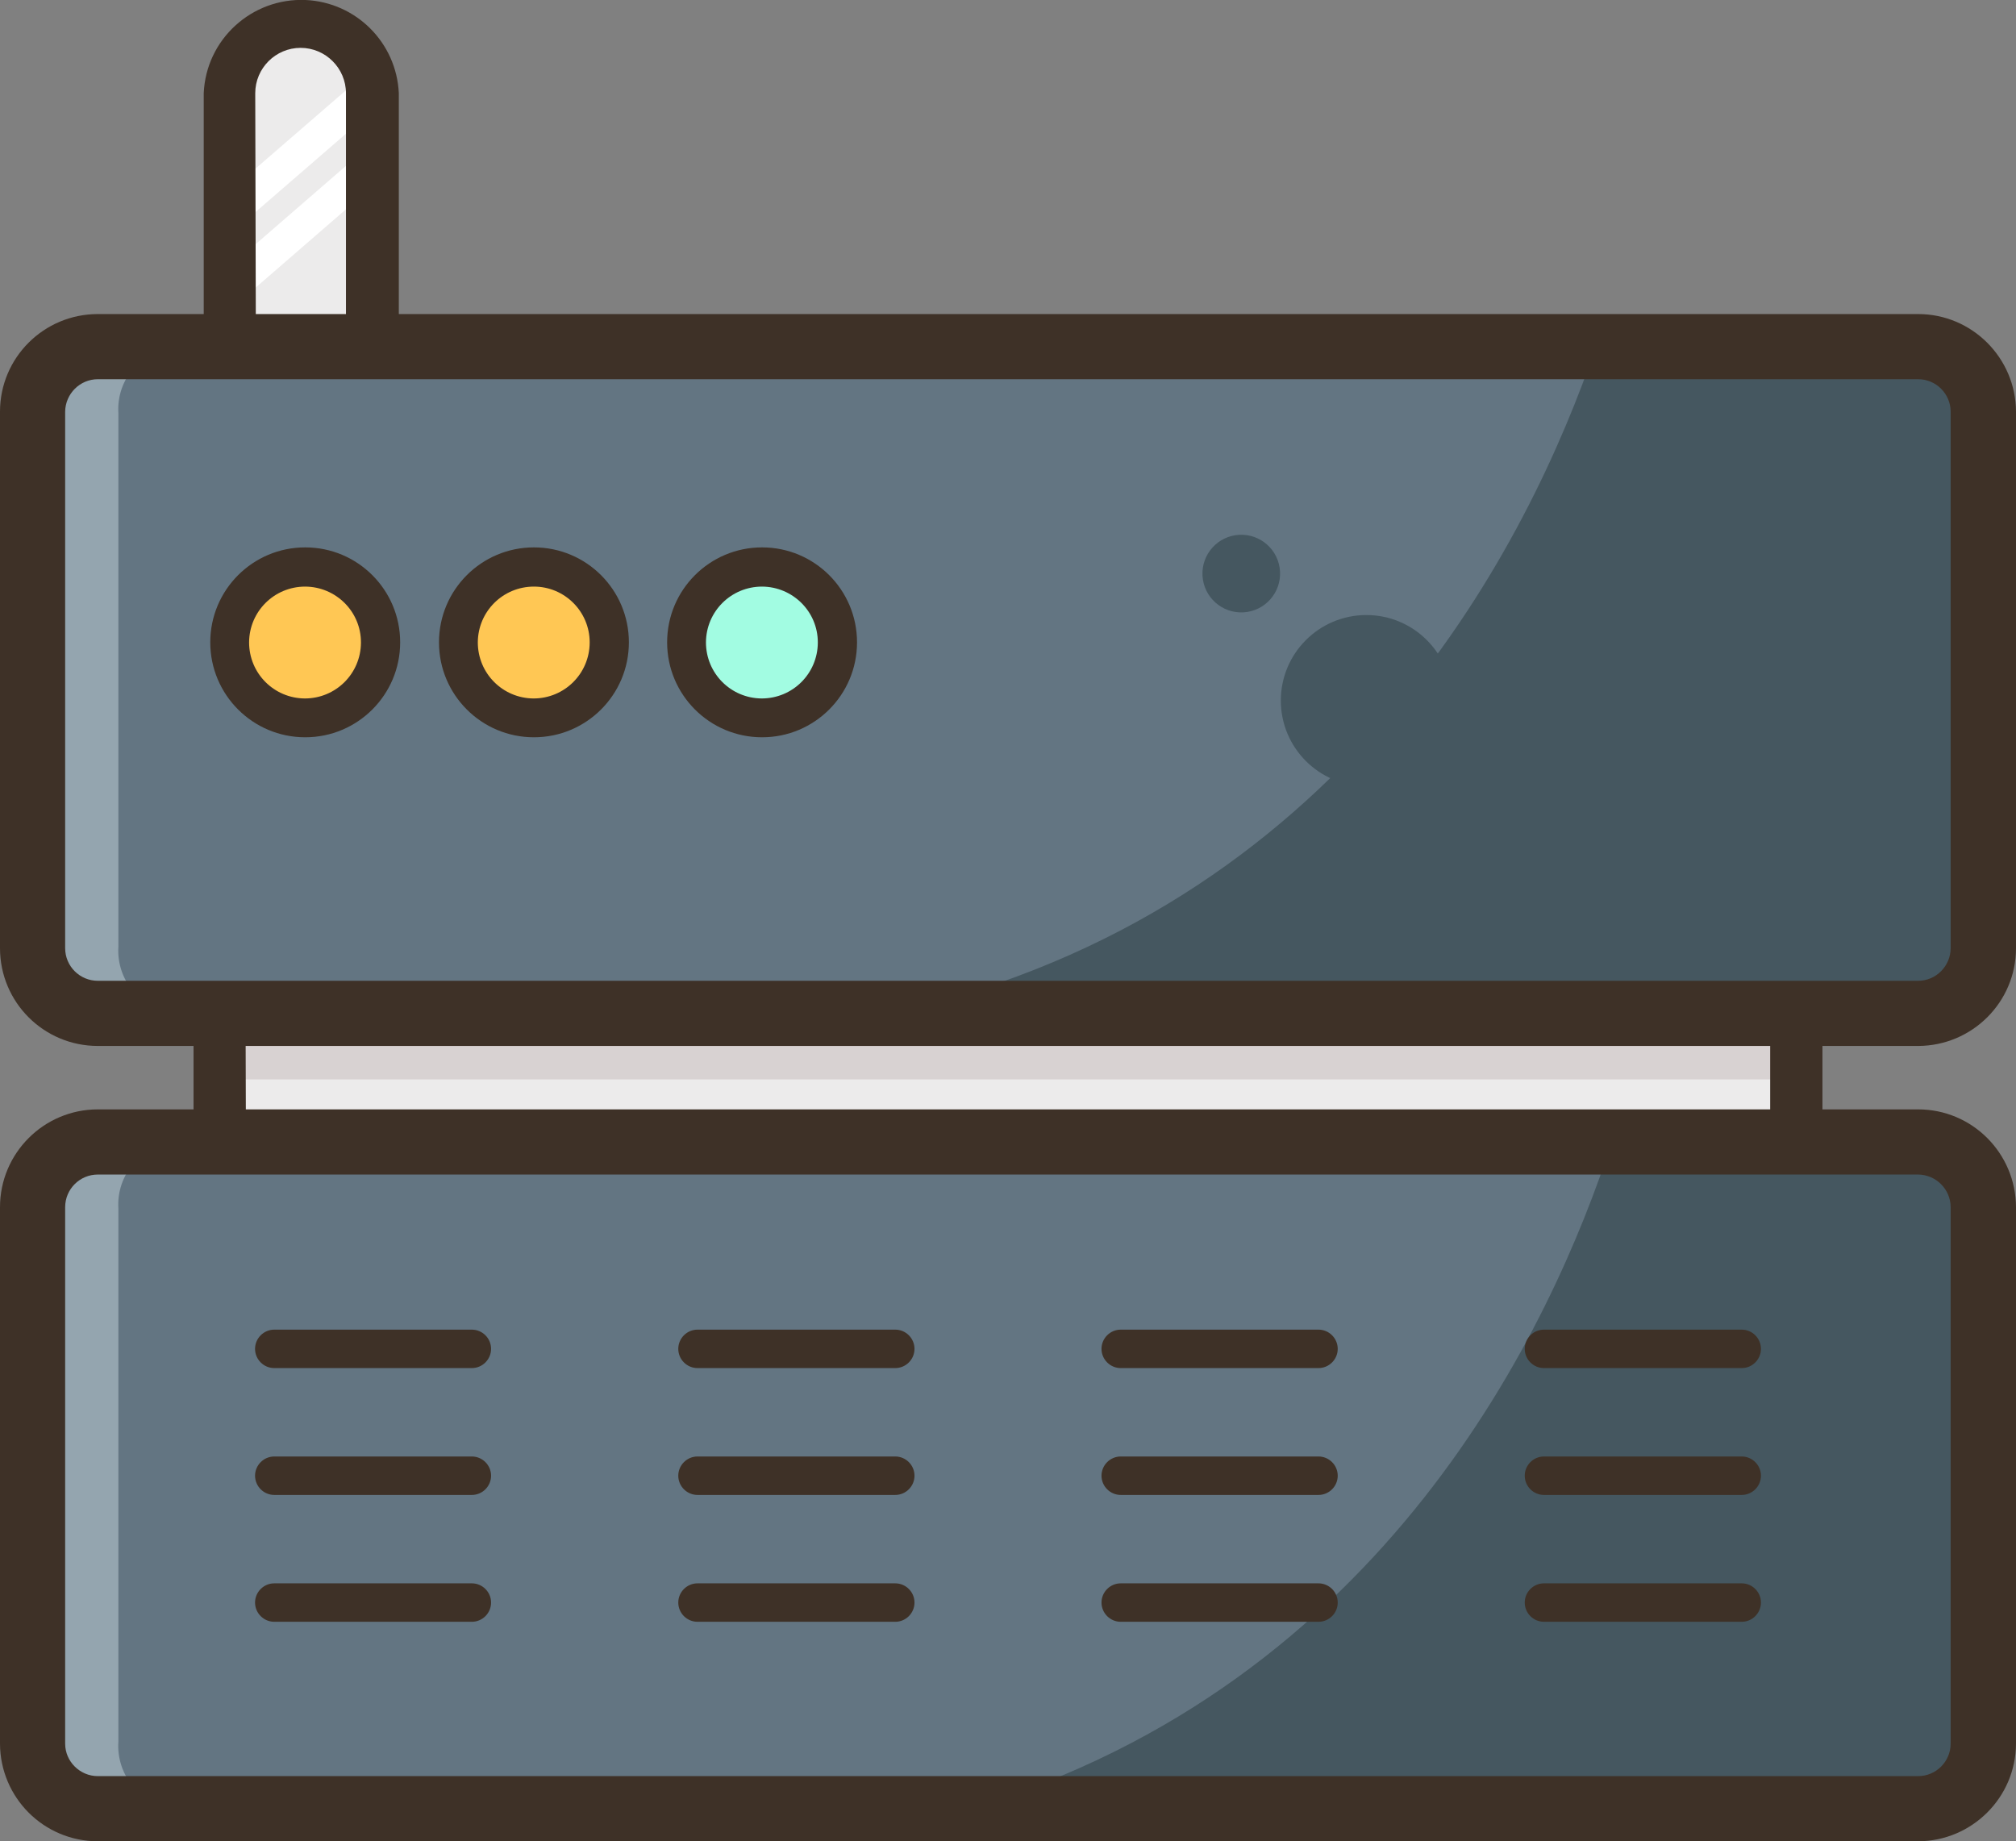 <?xml version="1.0" encoding="UTF-8"?>
<svg id="Layer_2" data-name="Layer 2" xmlns="http://www.w3.org/2000/svg" viewBox="0 0 104.89 95.8">
  <rect x="0" y="0" width="104.89" height="95.8" fill="#808080" stroke="none"/>
  <defs>
    <style>
      .cls-1 {
        fill: #fff;
      }

      .cls-2 {
        fill: #ecebeb;
      }

      .cls-3 {
        fill: #ffc754;
      }

      .cls-4 {
        fill: #a2fce2;
      }

      .cls-5 {
        fill: #d8d2d2;
      }

      .cls-6 {
        fill: #3e3127;
      }

      .cls-7 {
        fill: #94a5af;
      }

      .cls-8 {
        fill: #455760;
      }

      .cls-9 {
        fill: #637582;
      }
    </style>
  </defs>
  <g id="Layer_1-2" data-name="Layer 1">
    <g>
      <rect class="cls-2" x="11.42" y="46.37" width="82.04" height="17.72"/>
      <rect class="cls-5" x="12.06" y="52.74" width="80.44" height="3.42"/>
      <path class="cls-2" d="M15.67,1.13h0c2.05,0,3.72,1.67,3.72,3.72h0v13.18h-7.39V4.85c0-2.04,1.64-3.69,3.67-3.72Z"/>
      <rect class="cls-9" x="2.35" y="18.03" width="101.49" height="34.69" rx="5" ry="5"/>
      <path class="cls-7" d="M9.16,52.73H4.91c-1.78-.15-3.12-1.7-3-3.49V21.51c-.12-1.78,1.22-3.33,3-3.48h4.25c-1.78,.15-3.12,1.7-3,3.48v27.73c-.12,1.79,1.22,3.34,3,3.49Z"/>
      <path class="cls-8" d="M102.67,20.1v28.71c0,1.66-1.34,3-3,3H49.9c21.66-6.47,30.33-25.12,33.44-34.69h16.34c1.65,0,2.98,1.33,2.99,2.98Z"/>
      <circle class="cls-3" cx="15.91" cy="33.42" r="3.92"/>
      <circle class="cls-4" cx="39.65" cy="33.42" r="3.92"/>
      <circle class="cls-3" cx="27.78" cy="33.42" r="3.92"/>
      <path class="cls-6" d="M27.78,38.36c-2.73,0-4.94-2.21-4.94-4.94,0-2.73,2.21-4.94,4.94-4.94s4.94,2.21,4.94,4.94-2.21,4.94-4.94,4.94h0Zm0-7.84c-1.61,0-2.91,1.29-2.92,2.9,0,1.61,1.29,2.91,2.9,2.92,1.61,0,2.91-1.29,2.92-2.9,0,0,0-.01,0-.02,0-1.6-1.3-2.9-2.9-2.9Z"/>
      <path class="cls-6" d="M99.8,54.42H5.09C2.28,54.42,0,52.15,0,49.33V21.42c0-2.81,2.28-5.08,5.09-5.08H99.8c2.8,0,5.08,2.28,5.09,5.08v27.91c0,2.81-2.28,5.08-5.09,5.09ZM5.09,19.73c-.93,0-1.69,.76-1.7,1.69v27.91c0,.94,.76,1.7,1.7,1.7H99.8c.93,0,1.69-.77,1.69-1.7V21.42c0-.93-.76-1.69-1.69-1.69H5.09Z"/>
      <path class="cls-6" d="M94.82,70.91H10.07v-19.52H94.82v19.52Zm-82-2.72H92.1v-14.09H12.78l.04,14.09Z"/>
      <path class="cls-6" d="M15.88,38.36c-2.73,0-4.94-2.21-4.94-4.94s2.21-4.94,4.94-4.94,4.94,2.21,4.94,4.94-2.21,4.94-4.94,4.94h0Zm0-7.84c-1.61,0-2.91,1.29-2.92,2.9,0,1.61,1.29,2.91,2.9,2.92,1.61,0,2.91-1.29,2.92-2.9,0,0,0-.01,0-.02,0-1.6-1.3-2.89-2.9-2.9Z"/>
      <rect class="cls-9" x="2.35" y="59.41" width="101.49" height="34.69" rx="5" ry="5"/>
      <path class="cls-8" d="M103.19,62.41v28.7c0,1.66-1.34,3-3,3H50.42c21.65-6.47,30.33-25.12,33.44-34.7h16.34c1.65,0,2.99,1.35,2.99,3Z"/>
      <path class="cls-6" d="M24.55,71.18H14.27c-.55,0-1-.45-1-1s.45-1,1-1h10.28c.55,0,1,.45,1,1s-.45,1-1,1Z"/>
      <path class="cls-6" d="M24.55,77.78H14.27c-.55,0-1-.45-1-1s.45-1,1-1h10.28c.55,0,1,.45,1,1s-.45,1-1,1Z"/>
      <path class="cls-6" d="M24.55,84.38H14.27c-.55,0-1-.45-1-1s.45-1,1-1h10.28c.55,0,1,.45,1,1s-.45,1-1,1Z"/>
      <path class="cls-6" d="M46.58,71.18h-10.29c-.55,0-1-.45-1-1s.45-1,1-1h10.29c.55,0,1,.45,1,1s-.45,1-1,1Z"/>
      <path class="cls-6" d="M46.58,77.78h-10.29c-.55,0-1-.45-1-1s.45-1,1-1h10.29c.55,0,1,.45,1,1s-.45,1-1,1Z"/>
      <path class="cls-6" d="M46.58,84.38h-10.29c-.55,0-1-.45-1-1s.45-1,1-1h10.29c.55,0,1,.45,1,1s-.45,1-1,1Z"/>
      <path class="cls-6" d="M68.6,71.18h-10.29c-.55,0-1-.45-1-1s.45-1,1-1h10.29c.55,0,1,.45,1,1s-.45,1-1,1Z"/>
      <path class="cls-6" d="M68.6,77.78h-10.29c-.55,0-1-.45-1-1s.45-1,1-1h10.29c.55,0,1,.45,1,1s-.45,1-1,1Z"/>
      <path class="cls-6" d="M68.6,84.38h-10.29c-.55,0-1-.45-1-1s.45-1,1-1h10.29c.55,0,1,.45,1,1s-.45,1-1,1Z"/>
      <path class="cls-6" d="M90.62,71.18h-10.29c-.55,0-1-.45-1-1s.45-1,1-1h10.29c.55,0,1,.45,1,1s-.45,1-1,1Z"/>
      <path class="cls-6" d="M90.62,77.78h-10.29c-.55,0-1-.45-1-1s.45-1,1-1h10.29c.55,0,1,.45,1,1s-.45,1-1,1Z"/>
      <path class="cls-6" d="M90.62,84.38h-10.29c-.55,0-1-.45-1-1s.45-1,1-1h10.29c.55,0,1,.45,1,1s-.45,1-1,1Z"/>
      <polygon class="cls-1" points="18.9 6.18 11.99 12.16 11.99 9.9 18.9 3.92 18.9 6.18"/>
      <polygon class="cls-1" points="18.9 10.11 11.99 16.1 11.99 13.84 18.9 7.85 18.9 10.11"/>
      <path class="cls-6" d="M20.75,19.39H10.6V4.85C10.72,2.05,13.1-.12,15.9,0c2.63,.12,4.73,2.22,4.85,4.85v14.54Zm-7.44-2.72h4.69V4.85c0-1.3-1.06-2.36-2.36-2.36-1.3,0-2.36,1.06-2.36,2.36l.03,11.82Z"/>
      <path class="cls-6" d="M39.65,38.36c-2.73,0-4.94-2.21-4.94-4.94s2.21-4.94,4.94-4.94,4.94,2.21,4.94,4.94-2.21,4.94-4.94,4.94h0Zm0-7.84c-1.61,0-2.91,1.29-2.92,2.9,0,1.61,1.29,2.91,2.9,2.92,1.61,0,2.91-1.29,2.92-2.9,0,0,0-.01,0-.02,0-1.6-1.3-2.89-2.9-2.9Z"/>
      <circle class="cls-8" cx="71.09" cy="36.45" r="4.45"/>
      <circle class="cls-8" cx="64.58" cy="29.84" r="2.02" transform="translate(-1.55 3.62) rotate(-3.17)"/>
      <path class="cls-7" d="M9.16,94.11H4.91c-1.78-.15-3.12-1.7-3-3.48v-27.74c-.12-1.78,1.22-3.33,3-3.48h4.25c-1.78,.15-3.12,1.7-3,3.48v27.71c-.13,1.79,1.21,3.36,3,3.51Z"/>
      <path class="cls-6" d="M99.8,95.8H5.09c-2.81,0-5.08-2.27-5.09-5.08v-27.91c0-2.81,2.28-5.09,5.09-5.09H99.8c2.81,0,5.08,2.28,5.09,5.09v27.91c-.01,2.8-2.29,5.07-5.09,5.08ZM5.09,61.11c-.94,0-1.7,.76-1.7,1.7h0v27.91c0,.93,.77,1.69,1.7,1.69H99.8c.93,0,1.69-.76,1.69-1.69h0v-27.91c0-.93-.76-1.69-1.69-1.7H5.09Z"/>
    </g>
  </g>
</svg>
